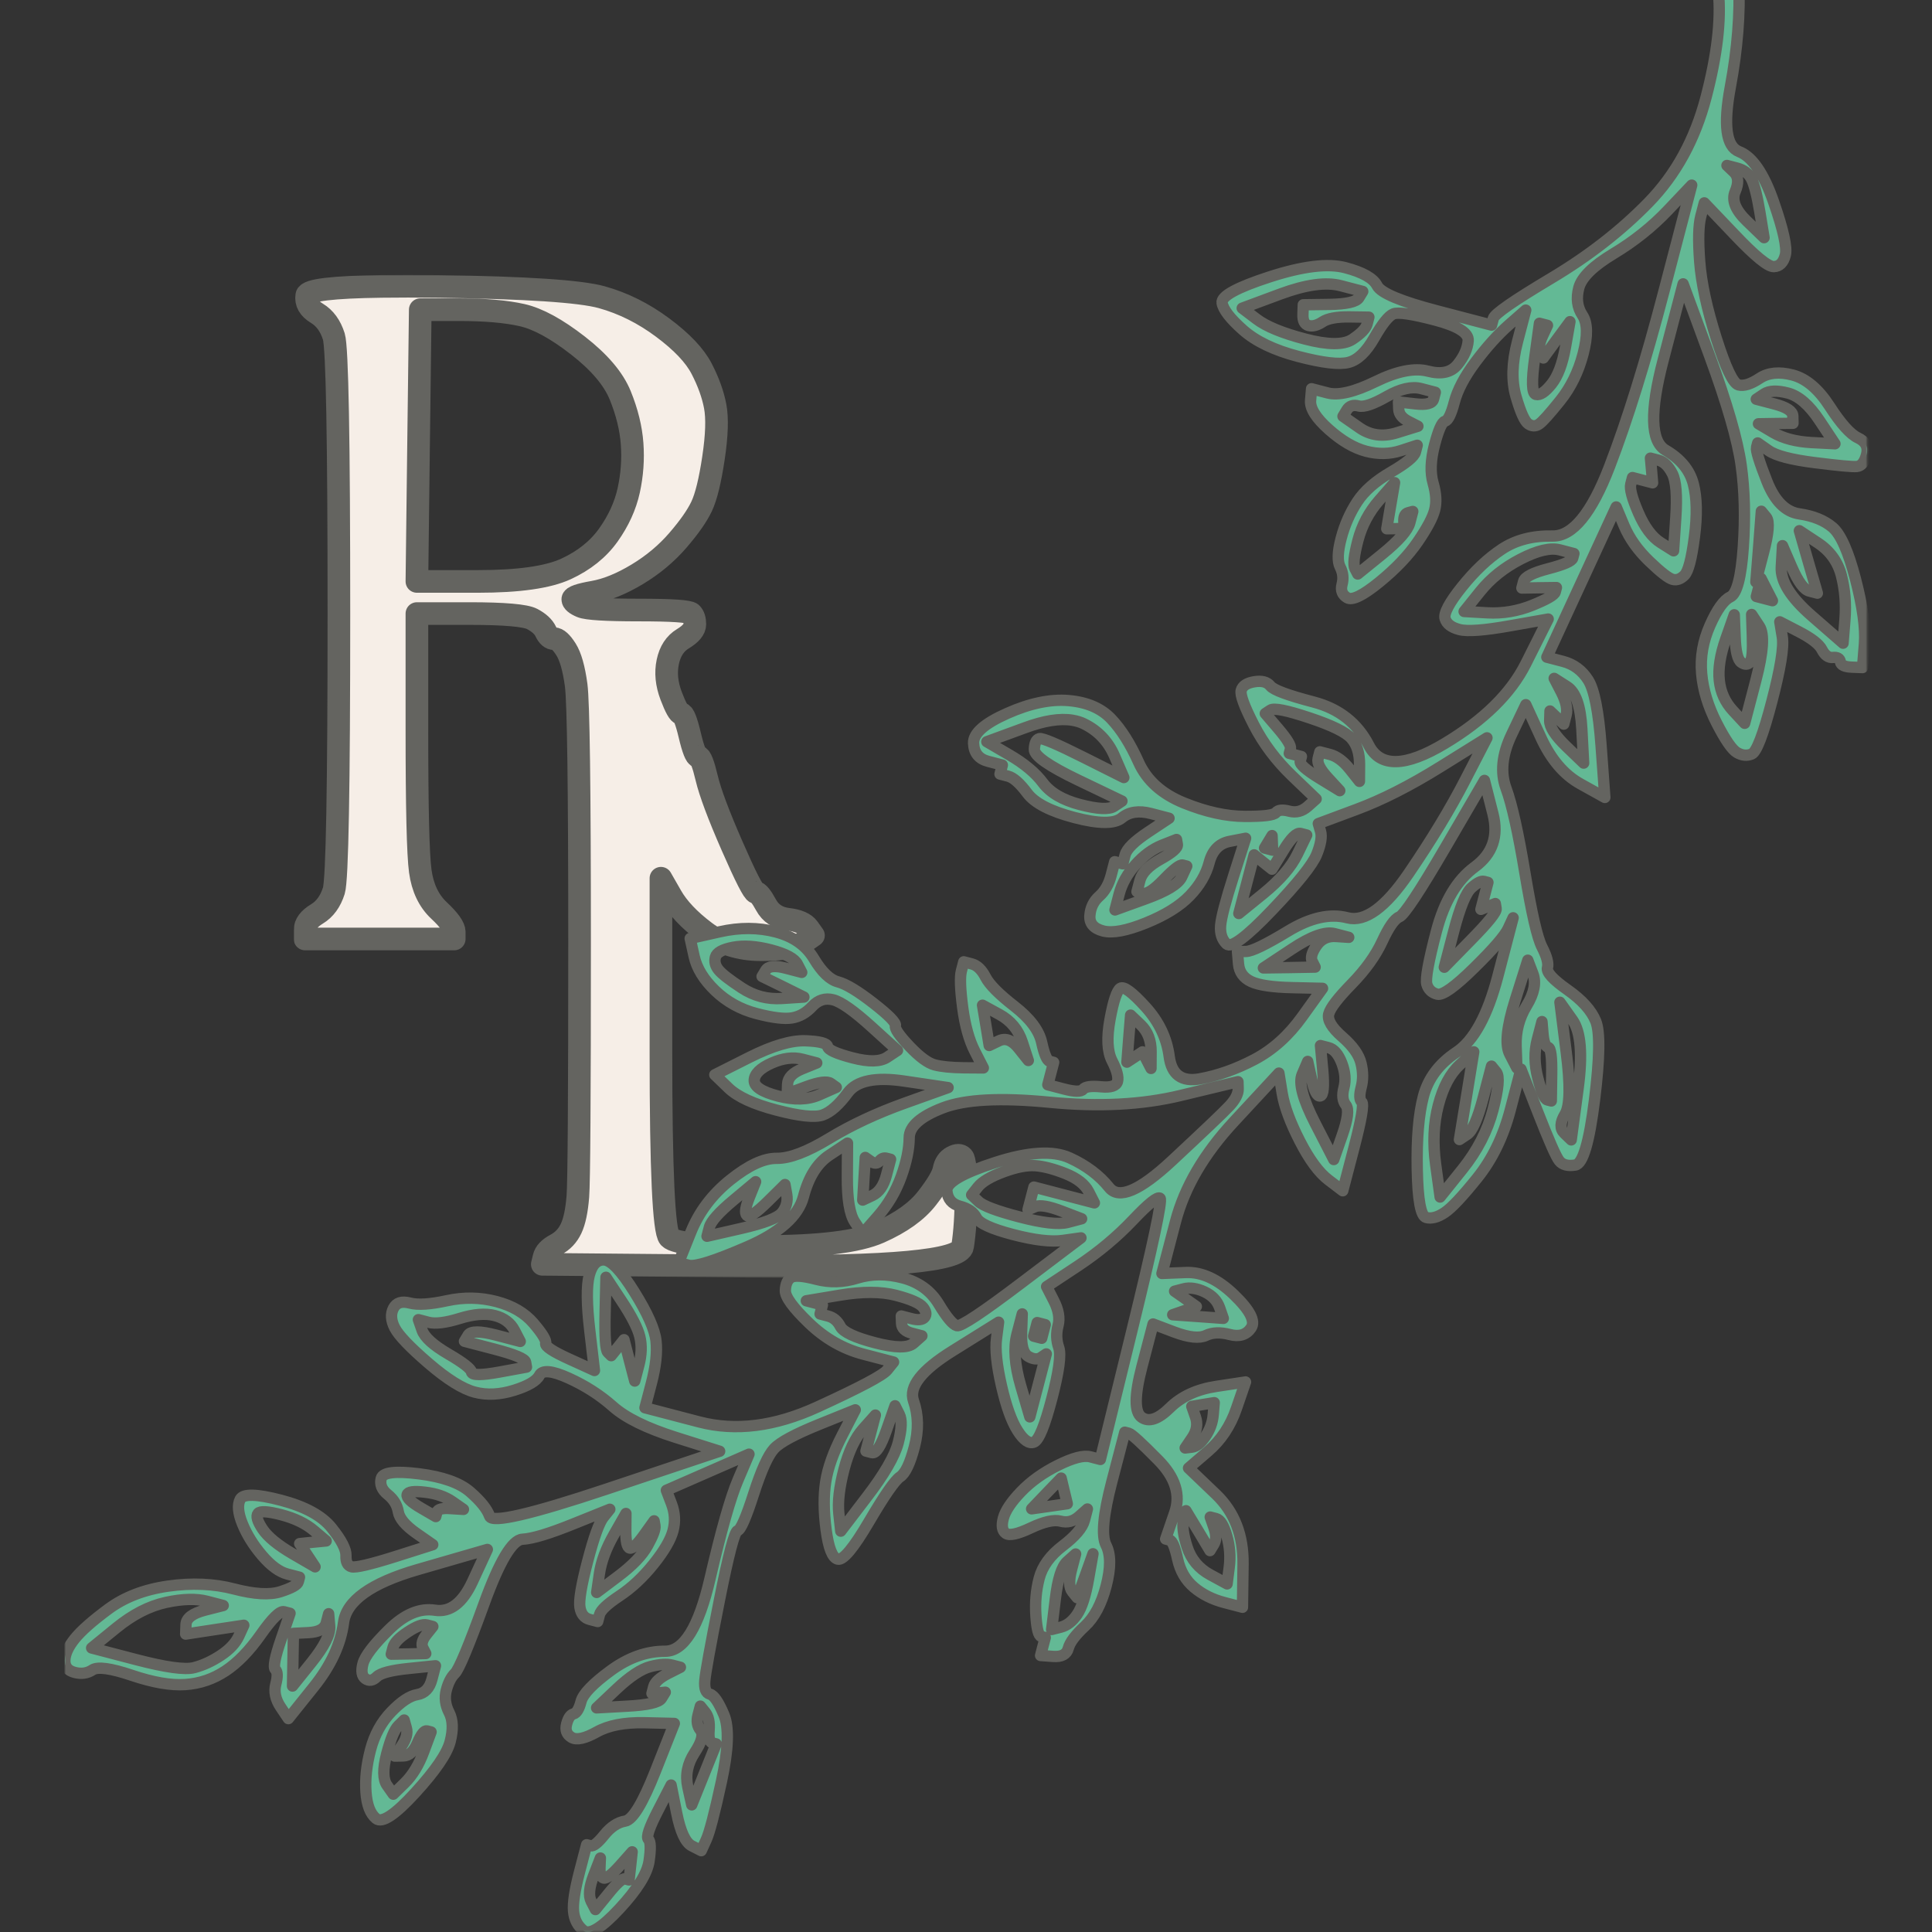 <?xml version="1.0" encoding="UTF-8" standalone="no"?>
<!DOCTYPE svg PUBLIC "-//W3C//DTD SVG 1.1//EN" "http://www.w3.org/Graphics/SVG/1.1/DTD/svg11.dtd">
<!-- Created with Vectornator (http://vectornator.io/) -->
<svg height="100%" stroke-miterlimit="10" style="fill-rule:nonzero;clip-rule:evenodd;stroke-linecap:round;stroke-linejoin:round;" version="1.1" viewBox="0 0 1024 1024" width="100%" xml:space="preserve" xmlns="http://www.w3.org/2000/svg" xmlns:vectornator="http://vectornator.io" xmlns:xlink="http://www.w3.org/1999/xlink">
<rect x="0" y="0" width="1024" height="1024" fill="#333333" stroke="none"/>
<defs>
<path d="M202.312 151.795C176.263 152.15 163.043 153.733 162.594 156.576C161.995 160.366 163.777 163.518 167.969 166.045C172.161 168.571 175.141 172.672 176.937 178.357C178.734 184.042 179.625 232.975 179.625 325.201C179.625 417.427 178.734 466.422 176.937 472.107C175.141 477.792 172.161 481.893 167.969 484.42C163.777 486.946 161.688 489.761 161.687 492.92C161.687 494.499 161.687 496.091 161.687 497.67C174.862 497.67 188.044 497.67 201.219 497.67C214.393 497.67 227.576 497.67 240.75 497.67C240.75 496.406 240.75 495.183 240.75 493.92C240.75 491.393 238.046 487.598 232.656 482.545C227.267 477.491 223.948 470.513 222.75 461.67C221.552 452.826 220.969 427.854 220.969 386.795C220.969 366.265 220.969 345.731 220.969 325.201C230.251 325.201 239.531 325.201 248.812 325.201C267.376 325.201 278.47 326.181 282.062 328.076C285.656 329.971 288.052 332.174 289.25 334.701C290.448 337.228 291.922 338.513 293.719 338.513C295.515 338.513 297.605 340.411 300 344.201C302.395 347.991 304.177 354.295 305.375 363.138C306.573 371.982 307.187 417.456 307.187 499.576C307.187 581.695 306.88 626.558 306.281 634.138C305.682 641.719 304.484 647.38 302.687 651.17C300.891 654.96 298.218 657.806 294.625 659.701C291.032 661.596 288.943 663.831 288.344 666.357C288.044 667.621 287.737 668.844 287.437 670.107C324.266 670.423 361.109 670.791 397.937 671.107C471.594 671.739 508.99 668.25 510.187 660.67C511.385 653.089 512 643.634 512 632.263C512 620.893 511.385 614.527 510.187 613.263C508.99 612 507.208 612 504.812 613.263C502.417 614.527 500.911 616.73 500.312 619.888C499.714 623.047 496.733 628.127 491.344 635.076C485.954 642.025 477.565 648.023 466.187 653.076C454.81 658.129 434.161 660.67 404.219 660.67C374.277 660.67 357.807 659.078 354.812 655.92C351.818 652.761 350.312 620.231 350.312 558.326C350.312 527.373 350.312 496.435 350.312 465.482C352.109 468.641 353.922 471.761 355.719 474.92C359.312 481.237 365.304 487.603 373.687 493.92C382.071 500.237 391.935 503.357 403.312 503.357C414.69 503.357 422.157 502.103 425.75 499.576C427.547 498.313 429.36 497.058 431.156 495.795C430.258 494.531 429.336 493.246 428.437 491.982C426.641 489.455 423.077 487.864 417.687 487.232C412.298 486.601 408.427 484.092 406.031 479.67C403.636 475.248 401.823 473.045 400.625 473.045C399.427 473.045 395.217 464.812 388.031 448.388C380.845 431.965 376.359 419.969 374.562 412.388C372.766 404.808 371.291 401.045 370.094 401.045C368.896 401.045 367.39 397.25 365.594 389.67C363.797 382.089 362.291 378.295 361.094 378.295C359.896 378.295 358.114 375.112 355.719 368.795C353.323 362.478 352.74 356.511 353.937 350.826C355.135 345.141 357.808 341.04 362 338.513C366.192 335.987 368.281 333.415 368.281 330.888C368.281 328.362 367.698 326.464 366.5 325.201C365.302 323.938 355.991 323.326 338.625 323.326C321.259 323.326 311.088 322.714 308.094 321.451C305.1 320.188 303.594 318.902 303.594 317.638C303.594 316.375 307.22 315.12 314.406 313.857C321.592 312.594 329.366 309.442 337.75 304.388C346.134 299.335 353.324 293.306 359.312 286.357C365.301 279.409 369.48 273.442 371.875 268.388C374.27 263.335 376.36 254.765 378.156 242.763C379.953 230.761 380.26 221.643 379.062 215.326C377.865 209.009 375.468 202.368 371.875 195.42C368.282 188.471 361.43 181.219 351.25 173.638C341.07 166.058 330.284 160.672 318.906 157.513C307.528 154.355 278.767 152.458 232.656 151.826C221.129 151.668 210.996 151.676 202.312 151.795ZM222.75 164.138C229.637 164.138 236.551 164.138 243.437 164.138C257.211 164.138 268.304 165.118 276.687 167.013C285.071 168.909 294.903 174.264 306.281 183.107C317.659 191.951 325.157 200.764 328.75 209.607C332.343 218.451 334.432 226.989 335.031 235.201C335.63 243.413 335.046 251.645 333.25 259.857C331.453 268.069 327.858 275.965 322.469 283.545C317.079 291.125 309.581 297.123 300 301.545C290.419 305.967 274.871 308.17 253.312 308.17C242.533 308.17 231.748 308.17 220.969 308.17C221.268 284.166 221.544 260.143 221.844 236.138C222.143 212.134 222.451 188.143 222.75 164.138Z" id="Fill"/>
<path d="M912.395-40.573C911.771-38.186 911.147-35.796 910.523-33.409C909.275-28.635 909.369-18.851 910.814-4.023C912.259 10.806 910.066 29.34 904.242 51.618C898.418 73.897 888.253 92.489 873.715 107.389C859.177 122.289 841.987 135.668 822.173 147.489C802.359 159.31 792.121 166.393 791.497 168.78C791.185 169.973 790.882 171.129 790.57 172.322C780.965 169.811 771.399 167.31 761.793 164.799C742.581 159.777 731.92 155.343 729.906 151.417C727.892 147.49 722.291 144.296 713.041 141.878C703.791 139.459 690.456 141.08 673.017 146.721C655.579 152.363 647.151 156.997 647.742 160.551C648.333 164.106 652.006 168.854 658.794 174.878C665.581 180.903 675.353 185.599 688.16 188.948C700.968 192.296 709.862 193.344 714.755 192.073C719.648 190.802 724.186 186.428 728.4 179.03C732.615 171.631 735.981 167.405 738.532 166.372C741.083 165.338 748.442 166.439 760.538 169.601C772.634 172.764 778.499 176.438 778.171 180.603C777.842 184.767 775.963 188.971 772.58 193.187C769.198 197.403 763.972 198.59 756.857 196.73C749.742 194.87 740.488 196.692 729.158 202.23C717.828 207.769 709.352 209.752 703.66 208.264C700.813 207.52 698.003 206.785 695.156 206.041C694.992 208.123 694.796 210.214 694.632 212.296C694.303 216.46 697.527 221.587 704.314 227.611C711.101 233.636 717.661 237.492 724.064 239.166C730.468 240.84 736.624 240.72 742.437 238.839C745.344 237.899 748.25 236.928 751.156 235.988C750.844 237.181 750.522 238.416 750.21 239.609C749.586 241.996 745.26 245.561 737.193 250.252C729.125 254.943 723.163 260.137 719.364 265.944C715.566 271.752 712.706 278.21 710.834 285.371C708.962 292.532 708.809 297.598 710.319 300.543C711.83 303.488 712.153 306.58 711.321 309.762C710.489 312.945 711.436 315.292 714.074 316.832C716.713 318.372 722.34 315.644 731.032 308.566C739.724 301.487 746.558 294.296 751.485 287.083C756.411 279.871 759.35 274.297 760.39 270.319C761.43 266.341 761.181 261.623 759.583 256.105C757.985 250.587 758.234 243.816 760.314 235.859C762.394 227.902 764.236 223.689 765.867 223.265C767.499 222.842 769.156 219.487 770.82 213.122C772.484 206.757 776.222 199.621 782.067 191.798C787.913 183.976 793.795 177.442 799.728 172.193C802.695 169.568 805.713 166.981 808.679 164.357C807.223 169.926 805.772 175.476 804.316 181.046C801.404 192.185 801.123 201.913 803.521 210.19C805.918 218.467 808.056 223.268 809.983 224.621C811.909 225.975 813.799 226.058 815.638 224.838C817.478 223.619 821.22 219.449 826.858 212.422C832.496 205.396 836.562 197.153 839.058 187.605C841.554 178.057 841.438 171.19 838.712 167.077C835.986 162.965 835.336 158.142 836.792 152.572C838.248 147.002 844.394 140.95 855.221 134.429C866.047 127.909 875.703 120.221 884.1 111.365C888.298 106.937 892.449 102.547 896.647 98.119C891.759 116.817 886.872 135.512 881.984 154.21C872.208 191.606 862.582 222.609 853.079 247.326C843.577 272.043 833.502 284.317 822.917 284.1C812.331 283.883 803.379 286.196 796.022 291.073C788.666 295.95 781.625 302.592 774.859 311.024C768.094 319.456 765.135 325.107 765.934 327.866C766.733 330.625 769.232 332.555 773.501 333.671C777.77 334.787 786.685 334.111 800.237 331.704C807.013 330.5 813.8 329.31 820.576 328.106C816.613 335.995 812.674 343.902 808.711 351.791C800.786 367.57 786.407 381.684 765.673 394.114C744.94 406.545 731.562 406.836 725.52 395.055C719.477 383.275 709.737 375.622 696.218 372.088C682.698 368.554 675.049 365.731 673.33 363.582C671.612 361.432 668.763 360.688 664.79 361.349C660.816 362.01 658.503 363.547 657.879 365.934C657.255 368.321 659.493 374.382 664.529 384.199C669.564 394.016 676.297 403.024 684.803 411.198C689.056 415.285 693.333 419.368 697.586 423.455C696.103 424.767 694.621 426.11 693.137 427.422C690.17 430.047 686.909 430.882 683.352 429.952C679.794 429.022 677.427 429.269 676.3 430.674C675.173 432.08 669.693 432.747 659.819 432.716C649.945 432.684 639.136 430.312 627.455 425.558C615.775 420.805 607.787 413.61 603.463 403.979C599.139 394.349 594.322 386.664 588.958 381.012C583.594 375.359 576.046 372.151 566.38 371.325C556.714 370.498 545.861 372.767 533.82 378.119C521.778 383.472 515.843 388.715 516.018 393.861C516.193 399.007 518.745 402.227 523.726 403.529C526.216 404.18 528.773 404.849 531.263 405.5C531.055 406.296 530.854 407.066 530.646 407.862C530.438 408.657 530.226 409.467 530.018 410.263C531.441 410.635 532.865 411.007 534.288 411.379C537.135 412.123 540.528 415.11 544.468 420.39C548.409 425.671 556.72 429.985 569.528 433.333C582.336 436.682 590.711 436.729 594.597 433.495C598.483 430.261 603.634 429.508 610.038 431.182C613.24 432.019 616.416 432.849 619.618 433.686C615.94 436.125 612.255 438.58 608.577 441.019C601.221 445.896 597.16 449.941 596.328 453.123C595.912 454.715 595.509 456.255 595.093 457.847C594.382 457.661 593.651 457.47 592.94 457.284C592.228 457.098 591.535 456.917 590.823 456.73C590.199 459.117 589.574 461.507 588.95 463.894C587.702 468.668 585.595 472.401 582.629 475.026C579.662 477.65 577.994 481.044 577.666 485.208C577.337 489.373 579.662 492.122 584.642 493.424C589.623 494.726 597.214 493.292 607.417 489.159C617.619 485.026 625.353 480.211 630.575 474.776C635.797 469.341 639.239 463.488 640.903 457.123C642.567 450.757 646.199 447.012 651.803 445.927C654.606 445.385 657.401 444.839 660.203 444.296C658.08 450.966 655.951 457.616 653.827 464.286C649.579 477.626 647.282 486.416 646.953 490.58C646.625 494.744 647.689 497.987 650.119 500.323C652.549 502.658 660.585 496.687 674.203 482.397C687.822 468.106 695.71 458.225 697.877 452.841C700.045 447.458 700.717 443.392 699.918 440.633C699.519 439.254 699.128 437.917 698.728 436.537C705.46 434.047 712.167 431.517 718.9 429.027C732.365 424.047 747.288 416.5 763.632 406.322C771.804 401.233 779.957 396.159 788.129 391.07C784.27 398.561 780.415 405.994 776.556 413.486C768.839 428.469 758.859 445.009 746.544 463.041C734.228 481.072 723.412 488.869 714.162 486.451C704.912 484.033 694.425 486.398 682.679 493.528C670.933 500.657 663.521 504.238 660.467 504.289C658.94 504.315 657.415 504.328 655.888 504.354C656.08 506.529 656.249 508.715 656.44 510.89C656.824 515.241 659.094 518.346 663.155 520.257C667.217 522.169 674.538 523.26 685.124 523.477C690.417 523.586 695.685 523.728 700.977 523.837C697.386 528.848 693.78 533.835 690.19 538.847C683.009 548.87 674.596 556.43 664.897 561.545C655.198 566.66 645.532 570.062 635.953 571.808C626.374 573.555 620.965 569.629 619.695 559.947C618.425 550.264 614.275 541.52 607.193 533.718C600.11 525.916 595.632 522.604 593.793 523.823C591.954 525.042 590.127 530.537 588.343 540.27C586.558 550.004 586.902 557.342 589.42 562.251C591.937 567.159 592.938 570.797 592.314 573.184C591.69 575.571 588.746 576.532 583.558 576.025C578.369 575.519 575.219 575.93 574.091 577.335C572.964 578.74 569.586 578.681 563.894 577.192C561.047 576.448 558.199 575.704 555.353 574.96C555.873 572.971 556.377 571.045 556.897 569.055C557.417 567.066 557.941 565.062 558.461 563.072C557.749 562.886 557.056 562.705 556.344 562.519C554.921 562.147 553.492 558.808 552.102 552.495C550.712 546.181 545.91 539.778 537.7 533.381C529.49 526.985 524.393 521.864 522.379 517.937C520.365 514.011 517.94 511.647 515.094 510.903C513.671 510.531 512.247 510.158 510.824 509.786C510.408 511.378 509.984 512.997 509.568 514.589C508.736 517.771 508.963 524.214 510.233 533.896C511.503 543.578 513.657 551.306 516.678 557.196C518.188 560.141 519.681 563.084 521.192 566.029C517.782 565.988 514.346 565.997 510.937 565.955C504.117 565.873 498.95 565.345 495.392 564.415C491.834 563.485 487.356 560.172 481.992 554.52C476.628 548.867 474.177 545.262 474.593 543.671C475.009 542.079 471.097 538.092 462.887 531.695C454.677 525.299 448.409 521.519 444.14 520.402C439.871 519.286 435.631 515.213 431.395 508.155C427.158 501.098 420.436 496.376 411.186 493.957C401.935 491.539 392.036 491.504 381.538 493.86C376.289 495.038 371.064 496.225 365.815 497.403C366.51 500.56 367.209 503.707 367.904 506.864C369.294 513.178 373.009 519.256 379.085 525.094C385.161 530.933 392.487 534.99 401.026 537.222C409.564 539.454 415.81 540.18 419.784 539.519C423.758 538.858 427.331 536.827 430.506 533.407C433.681 529.986 437.381 528.812 441.65 529.928C445.919 531.044 452.696 535.865 461.913 544.224C466.522 548.404 471.089 552.564 475.698 556.743C473.859 557.963 472.07 559.141 470.23 560.36C466.552 562.799 460.433 562.929 451.894 560.697C443.356 558.465 438.957 556.492 438.661 554.714C438.366 552.937 434.422 551.906 426.89 551.637C419.359 551.368 409.475 554.261 397.225 560.409C391.1 563.483 384.986 566.579 378.861 569.653C381.291 571.989 383.716 574.353 386.146 576.688C391.007 581.359 399.476 585.219 411.572 588.381C423.669 591.543 431.821 592.44 436.003 590.983C440.185 589.526 444.647 585.587 449.366 579.17C454.084 572.753 464.058 570.707 479.416 573.022C487.095 574.18 494.84 575.297 502.519 576.455C494.971 579.157 487.395 581.871 479.848 584.573C464.752 589.977 451.337 596.23 439.591 603.359C427.845 610.489 418.533 614.026 411.713 613.944C404.893 613.861 396.724 617.655 387.113 625.343C377.501 633.03 370.529 642.244 366.194 653.011C364.026 658.395 361.861 663.843 359.693 669.226C361.472 669.691 363.225 670.149 365.003 670.614C368.561 671.544 378.905 668.234 396.048 660.815C413.191 653.397 423.149 644.553 425.853 634.209C428.557 623.865 433.126 616.534 439.563 612.267C442.781 610.133 445.99 608.007 449.208 605.874C449.175 611.815 449.138 617.777 449.105 623.719C449.039 635.602 450.341 643.602 453.066 647.715C454.429 649.771 455.806 651.819 457.168 653.875C459.883 650.76 462.647 647.653 465.362 644.537C470.792 638.306 474.874 631.344 477.665 623.574C480.457 615.803 481.865 608.923 481.898 602.981C481.931 597.04 487.876 591.757 499.71 587.2C511.544 582.644 530.4 581.686 556.345 584.218C582.289 586.75 605.385 585.541 625.67 580.642C635.812 578.194 646.008 575.753 656.151 573.304C656.194 574.59 656.221 575.832 656.264 577.118C656.352 579.691 654.812 582.749 651.637 586.169C648.462 589.59 638.292 599.243 621.204 615.177C604.115 631.111 593.041 635.875 587.885 629.427C582.729 622.979 575.725 617.688 566.891 613.678C558.057 609.669 544.923 610.519 527.485 616.16C510.046 621.802 501.48 626.811 501.864 631.161C502.247 635.512 504.581 638.221 508.85 639.338C513.12 640.454 516.021 642.489 517.531 645.434C519.042 648.379 525.484 651.339 536.869 654.316C548.254 657.292 557.11 658.331 563.426 657.432C566.585 656.982 569.782 656.542 572.94 656.092C562.513 663.992 552.063 671.884 541.636 679.784C520.782 695.583 509.309 703.208 507.175 702.651C505.04 702.093 501.822 698.287 497.586 691.229C493.349 684.171 486.955 679.534 478.416 677.302C469.878 675.07 461.868 675.118 454.424 677.422C446.98 679.726 439.712 679.926 432.596 678.066C425.481 676.206 421.034 675.908 419.195 677.127C417.356 678.347 416.366 680.641 416.246 684.01C416.125 687.379 420.317 693.127 428.823 701.301C437.329 709.475 446.936 714.951 457.61 717.742C462.946 719.137 468.277 720.53 473.614 721.926C472.486 723.331 471.332 724.76 470.204 726.165C467.949 728.975 455.593 735.504 433.141 745.786C410.688 756.067 389.836 758.687 370.624 753.664C361.019 751.153 351.453 748.653 341.847 746.141C342.991 741.765 344.13 737.41 345.274 733.034C347.562 724.282 348.377 716.835 347.699 710.707C347.02 704.58 343.161 695.911 336.199 684.741C329.237 673.57 323.886 667.93 320.12 667.795C316.354 667.661 313.776 670.363 312.32 675.933C310.864 681.503 310.958 691.287 312.611 705.319C313.438 712.336 314.248 719.384 315.074 726.4C310.657 724.396 306.268 722.383 301.851 720.379C293.017 716.369 288.793 713.577 289.209 711.985C289.625 710.394 287.465 706.864 282.813 701.398C278.16 695.932 271.602 692.076 263.063 689.843C254.525 687.611 245.785 687.467 236.918 689.4C228.05 691.332 221.502 691.762 217.233 690.646C212.964 689.53 210.078 690.421 208.535 693.418C206.991 696.415 207.213 699.891 209.227 703.818C211.242 707.745 217.176 713.991 227.104 722.537C237.033 731.083 245.254 736.196 251.658 737.871C258.062 739.545 264.938 739.201 272.382 736.897C279.826 734.592 284.379 731.953 285.923 728.956C287.466 725.96 292.643 726.448 301.477 730.457C310.312 734.467 318.093 739.466 324.88 745.49C331.667 751.515 342.799 756.978 358.245 761.866C365.968 764.31 373.719 766.748 381.441 769.192C361.452 775.867 341.442 782.579 321.452 789.254C281.474 802.604 260.801 807.37 259.499 803.629C258.196 799.889 254.787 795.622 249.216 790.765C243.644 785.908 234.608 782.722 222.095 781.152C209.583 779.581 202.897 780.386 202.065 783.569C201.233 786.751 202.36 789.599 205.502 792.121C208.644 794.642 210.501 797.681 211.093 801.236C211.684 804.79 214.902 808.596 220.682 812.658C223.572 814.688 226.483 816.684 229.373 818.714C222.745 820.807 216.101 822.942 209.473 825.034C196.216 829.219 188.497 830.989 186.363 830.431C184.228 829.873 183.254 827.93 183.375 824.561C183.495 821.193 180.954 816.287 175.799 809.839C170.643 803.391 161.665 798.491 148.857 795.142C136.049 791.794 128.871 791.648 127.327 794.644C125.784 797.641 126.18 801.944 128.49 807.648C130.8 813.352 134.251 818.949 138.903 824.416C143.556 829.882 148.082 833.165 152.351 834.281C154.486 834.839 156.603 835.393 158.738 835.951C158.53 836.746 158.308 837.596 158.1 838.391C157.684 839.983 154.576 841.724 148.763 843.604C142.95 845.485 134.697 844.973 124.024 842.183C113.351 839.393 101.662 838.89 89.029 840.688C76.396 842.486 65.888 846.575 57.404 852.858C48.92 859.14 42.986 864.383 39.603 868.599C36.221 872.815 34.5 876.565 34.379 879.933C34.259 883.302 35.953 885.475 39.51 886.405C43.068 887.335 46.218 886.924 48.977 885.095C51.736 883.266 58.675 884.173 69.852 887.945C81.029 891.717 90.504 893.371 98.244 892.844C105.984 892.318 113.056 889.883 119.493 885.615C125.93 881.348 132.166 874.949 138.22 866.331C144.274 857.713 148.408 853.688 150.543 854.246C151.611 854.525 152.669 854.802 153.737 855.081C152.133 859.762 150.518 864.446 148.914 869.127C145.707 878.489 144.732 883.71 145.947 884.878C147.162 886.045 147.231 888.617 146.191 892.595C145.151 896.573 145.992 900.665 148.718 904.778C150.081 906.834 151.467 908.843 152.83 910.899C157.341 905.278 161.804 899.692 166.314 894.071C175.335 882.828 180.603 871.481 182.092 859.97C183.581 848.459 196.683 839.076 221.357 831.926C233.695 828.351 245.971 824.808 258.308 821.232C255.681 826.921 253.071 832.579 250.443 838.268C245.189 849.645 238.561 854.707 230.526 853.456C222.491 852.206 214.423 855.614 206.234 863.674C198.046 871.734 193.424 877.774 192.384 881.753C191.344 885.731 191.778 888.398 193.705 889.751C195.631 891.105 197.632 890.763 199.679 888.748C201.727 886.733 207.417 885.256 216.788 884.306C221.473 883.83 226.121 883.358 230.807 882.882C230.183 885.269 229.558 887.659 228.934 890.046C227.686 894.82 225.107 897.522 221.134 898.183C217.16 898.845 212.581 901.889 207.359 907.324C202.137 912.759 198.473 919.461 196.393 927.418C194.313 935.375 193.498 942.821 193.968 949.744C194.439 956.668 196.249 961.382 199.391 963.904C202.533 966.425 209.425 961.844 220.077 950.178C230.728 938.512 236.907 929.502 238.571 923.137C240.235 916.772 240.061 911.62 238.046 907.693C236.032 903.766 235.508 899.8 236.548 895.821C237.588 891.843 239.108 888.864 241.155 886.849C243.202 884.834 248.354 872.591 256.52 850.075C264.687 827.559 271.501 816.121 276.897 815.831C282.294 815.542 291.32 812.795 304.073 807.629C310.45 805.046 316.845 802.518 323.222 799.935C322.095 801.34 320.988 802.74 319.86 804.145C317.605 806.955 314.789 814.743 311.461 827.474C308.133 840.205 306.787 848.336 307.379 851.891C307.97 855.445 309.674 857.579 312.52 858.323C313.943 858.695 315.367 859.067 316.79 859.439C317.102 858.246 317.415 857.051 317.727 855.857C318.351 853.47 321.871 850.149 328.308 845.882C334.745 841.614 340.78 835.986 346.418 828.959C352.056 821.933 355.481 815.992 356.729 811.218C357.977 806.444 357.692 801.716 355.886 796.994C354.982 794.633 354.082 792.256 353.179 789.894C360.476 786.702 367.786 783.506 375.083 780.314C382.379 777.121 389.69 773.925 396.986 770.733C395.026 775.321 393.083 779.919 391.124 784.507C387.205 793.683 382.254 811.127 376.31 836.774C370.365 862.421 362.455 875.219 352.581 875.188C342.707 875.157 333.077 878.569 323.674 885.461C314.27 892.353 309.019 897.817 307.979 901.795C306.939 905.773 305.621 907.982 303.989 908.406C302.358 908.829 301.151 910.613 300.319 913.796C299.487 916.979 300.35 919.346 302.988 920.886C305.626 922.425 310.057 921.442 316.286 917.97C322.515 914.498 330.9 912.861 341.486 913.078C346.779 913.186 352.121 913.348 357.413 913.457C354.058 921.93 350.722 930.364 347.367 938.837C340.656 955.784 335.319 964.56 331.345 965.221C327.371 965.882 323.639 968.367 320.257 972.583C316.874 976.799 314.47 978.682 313.047 978.309C312.336 978.123 311.642 977.942 310.931 977.756C309.683 982.53 308.433 987.31 307.185 992.084C304.689 1001.63 303.609 1008.6 303.992 1012.95C304.375 1017.3 306.133 1020.72 309.274 1023.24C312.416 1025.77 318.806 1021.92 328.33 1011.66C337.854 1001.4 343.063 992.957 344.016 986.405C344.968 979.854 344.846 975.992 343.631 974.825C342.416 973.657 344.132 968.587 348.763 959.597C351.078 955.102 353.386 950.599 355.702 946.104C356.692 951.039 357.661 955.987 358.651 960.921C360.633 970.789 363.29 976.59 366.639 978.316C368.314 979.179 370.003 980.032 371.678 980.895C372.554 978.999 373.406 977.08 374.282 975.184C376.033 971.391 378.734 961.061 382.39 944.166C386.047 927.272 386.476 915.483 383.663 908.797C380.85 902.111 378.399 898.506 376.264 897.948C374.13 897.39 373.23 895.013 373.558 890.848C373.887 886.684 376.466 872.493 381.283 848.251C386.1 824.009 389.325 811.673 390.956 811.25C392.587 810.827 395.409 804.359 399.448 791.814C403.488 779.269 407.109 771.237 410.284 767.817C413.458 764.397 421.4 760.132 434.153 754.965C440.529 752.382 446.935 749.815 453.312 747.232C450.996 751.727 448.688 756.23 446.373 760.725C441.742 769.715 438.825 777.889 437.664 785.236C436.504 792.583 436.583 801.086 437.852 810.768C439.122 820.451 441.16 825.636 444.006 826.38C446.852 827.124 452.358 820.535 460.579 806.533C468.801 792.532 474.312 784.582 477.07 782.754C479.829 780.925 482.339 775.651 484.627 766.899C486.915 758.147 486.783 749.999 484.178 742.517C481.572 735.036 488.434 726.247 504.778 716.069C512.95 710.98 521.112 705.867 529.285 700.777C528.913 703.655 528.553 706.525 528.18 709.403C527.436 715.159 528.298 723.498 530.783 734.348C533.268 745.198 536.094 753.185 539.324 758.28C542.553 763.374 545.501 765.38 548.052 764.346C550.603 763.313 553.737 755.649 557.481 741.327C561.225 727.005 562.454 717.979 561.151 714.238C559.849 710.497 559.737 706.596 560.777 702.618C561.817 698.64 561.019 694.232 558.501 689.323C557.242 686.869 555.977 684.397 554.718 681.942C560.235 678.285 565.794 674.631 571.311 670.973C582.346 663.658 592.039 655.525 600.435 646.67C608.832 637.814 613.66 633.97 614.875 635.137C616.09 636.305 611.113 659.671 599.968 705.21C594.396 727.979 588.788 750.769 583.216 773.539C581.437 773.074 579.685 772.616 577.906 772.151C574.348 771.22 568.657 772.697 560.797 776.593C552.937 780.489 546.41 785.165 541.188 790.6C535.967 796.036 532.827 800.733 531.787 804.711C530.747 808.69 531.181 811.356 533.108 812.71C535.034 814.064 539.465 813.08 546.405 809.794C553.346 806.509 558.608 805.331 562.166 806.261C565.723 807.191 568.948 806.346 571.914 803.721C573.397 802.409 574.869 801.105 576.352 799.793C575.832 801.782 575.308 803.787 574.788 805.776C573.748 809.754 569.915 814.27 563.27 819.334C556.626 824.397 552.469 830.147 550.806 836.512C549.142 842.878 548.586 849.485 549.056 856.408C549.527 863.332 550.442 866.989 551.865 867.361C552.577 867.547 553.308 867.738 554.019 867.924C553.603 869.516 553.2 871.056 552.784 872.648C552.368 874.239 551.945 875.859 551.529 877.45C553.767 877.61 555.985 877.779 558.224 877.939C562.701 878.259 565.38 876.818 566.212 873.635C567.044 870.452 569.972 866.565 574.986 861.925C580 857.286 583.764 850.198 586.26 840.651C588.756 831.103 588.74 823.85 586.223 818.942C583.705 814.034 584.727 802.811 589.303 785.307C591.591 776.554 593.868 767.844 596.156 759.092C596.868 759.278 597.599 759.469 598.31 759.655C599.733 760.027 604.931 764.761 613.94 773.917C622.95 783.073 625.839 792.311 622.632 801.673C621.028 806.354 619.413 811.038 617.809 815.719C618.521 815.905 619.251 816.096 619.963 816.282C621.386 816.654 622.768 820.022 624.158 826.336C625.548 832.65 628.464 837.612 632.821 841.301C637.178 844.99 642.552 847.713 648.955 849.387C652.157 850.224 655.333 851.055 658.535 851.892C658.628 844.266 658.75 836.638 658.844 829.012C659.03 813.76 654.293 801.444 644.572 792.102C639.712 787.431 634.805 782.772 629.944 778.101C633.371 775.172 636.801 772.197 640.227 769.267C647.08 763.408 652.132 755.877 655.339 746.515C656.943 741.834 658.558 737.149 660.162 732.468C655.016 733.248 649.818 734.031 644.673 734.811C634.383 736.371 626.177 740.156 620.036 746.2C613.894 752.245 608.934 753.914 605.081 751.206C601.228 748.499 601.25 739.61 605.202 724.492C607.178 716.934 609.173 709.3 611.149 701.741C614.959 703.162 618.744 704.648 622.554 706.068C630.173 708.91 635.725 709.454 639.196 707.812C642.666 706.169 646.875 706.035 651.855 707.336C656.836 708.639 660.611 707.483 663.074 703.877C665.537 700.271 662.477 694.365 653.972 686.191C645.466 678.017 637.007 674.118 628.556 674.458C624.331 674.629 620.074 674.792 615.849 674.963C618.241 665.813 620.629 656.678 623.021 647.528C627.805 629.227 638.161 611.551 654.034 594.45C661.971 585.899 669.912 577.308 677.848 568.758C678.44 572.312 678.99 575.875 679.581 579.429C680.763 586.539 683.929 595.025 688.964 604.843C693.999 614.659 699.038 621.495 704.107 625.37C706.641 627.307 709.15 629.198 711.684 631.135C713.66 623.576 715.635 616.021 717.611 608.463C721.563 593.345 722.946 585.223 721.73 584.056C720.515 582.888 720.409 580.308 721.45 576.329C722.49 572.351 722.469 568.104 721.374 563.568C720.28 559.031 716.971 554.379 711.4 549.522C705.828 544.665 703.424 540.576 704.256 537.394C705.088 534.211 709.16 528.935 716.429 521.484C723.697 514.034 729.098 506.509 732.601 498.925C736.104 491.34 739.105 487.019 741.656 485.985C744.207 484.952 752.381 472.635 766.153 449.033C773.038 437.233 779.905 425.439 786.791 413.638C788.285 419.554 789.82 425.473 791.314 431.389C794.303 443.221 791.073 452.59 781.669 459.482C772.266 466.374 765.473 477.734 761.313 493.647C757.153 509.56 755.448 518.916 756.247 521.675C757.046 524.434 758.925 526.202 761.771 526.946C764.618 527.69 771.145 523.013 781.38 512.939C791.616 502.864 797.599 495.945 799.35 492.153C800.226 490.257 801.115 488.347 801.991 486.451C799.287 496.795 796.586 507.125 793.882 517.468C788.474 538.156 781.137 551.599 771.941 557.695C762.746 563.792 756.927 571.576 754.431 581.125C751.935 590.673 750.854 603.61 751.172 619.844C751.489 636.077 753.055 644.558 755.902 645.302C758.748 646.046 761.982 645.161 765.66 642.723C769.338 640.284 775.12 634.136 783.012 624.299C790.905 614.461 796.788 602.41 800.532 588.088C802.404 580.927 804.268 573.797 806.14 566.636C809.101 574.21 812.049 581.733 815.01 589.308C820.932 604.457 824.716 613.105 826.435 615.255C828.153 617.404 831.002 618.149 834.975 617.488C838.949 616.826 842.338 605.358 845.107 583.131C847.877 560.904 848.09 546.959 845.78 541.254C843.471 535.55 838.484 530.005 830.778 524.591C823.071 519.176 819.562 515.294 820.186 512.907C820.81 510.52 819.809 506.882 817.292 501.974C814.774 497.065 811.773 483.926 808.227 462.598C804.68 441.27 801.362 426.359 798.253 417.896C795.144 409.433 796.108 399.926 801.155 389.345C803.679 384.054 806.188 378.781 808.712 373.49C811.377 379.287 814.034 385.088 816.7 390.885C822.031 402.479 828.986 410.639 837.612 415.444C841.925 417.846 846.287 420.263 850.6 422.666C849.938 413.568 849.277 404.458 848.615 395.36C847.29 377.163 844.988 365.525 841.759 360.431C838.53 355.336 834.089 352.033 828.396 350.545C825.55 349.801 822.702 349.057 819.856 348.313C825.986 335.039 832.107 321.774 838.237 308.501C844.368 295.228 850.487 281.962 856.618 268.689C858.025 272.032 859.417 275.36 860.824 278.703C863.637 285.389 868.12 291.667 874.196 297.506C880.271 303.344 884.395 306.522 886.53 307.08C888.664 307.638 890.718 306.94 892.766 304.926C894.813 302.911 896.576 296.165 898.065 284.654C899.554 273.143 899.369 263.705 897.475 256.409C895.582 249.114 890.659 243.174 882.744 238.555C874.83 233.936 874.407 218.094 881.479 191.042C885.015 177.515 888.552 163.986 892.088 150.459C896.752 163.154 901.436 175.826 906.099 188.521C915.425 213.91 920.983 233.235 922.843 246.472C924.704 259.71 925.084 274.221 923.978 290.083C922.872 305.944 920.575 314.734 917.104 316.377C913.634 318.02 910.056 323.056 906.344 331.436C902.633 339.816 901.15 348.323 901.916 357.023C902.683 365.724 905.382 374.501 909.914 383.336C914.446 392.171 918.008 397.344 920.646 398.884C923.284 400.423 925.868 400.687 928.418 399.654C930.969 398.621 934.516 389.377 939.093 371.872C943.669 354.368 945.533 342.912 944.646 337.58C944.203 334.914 943.769 332.247 943.325 329.581C946.675 331.307 950.005 333.043 953.355 334.768C960.054 338.22 964.177 341.397 965.688 344.342C967.199 347.288 969.132 348.7 971.474 348.462C973.817 348.225 975.14 348.982 975.436 350.759C975.731 352.537 977.748 353.475 981.514 353.61C983.396 353.677 985.286 353.76 987.169 353.827C987.498 349.663 987.853 345.472 988.181 341.308C988.838 332.979 987.256 321.571 983.469 306.981C979.681 292.39 975.616 283.172 971.259 279.483C966.902 275.794 961.042 273.439 953.719 272.374C946.395 271.31 940.641 265.564 936.525 255.138C932.409 244.711 930.584 238.716 931 237.124C931.208 236.329 931.409 235.558 931.617 234.763C933.544 236.116 935.46 237.44 937.386 238.794C941.24 241.502 949.456 243.649 961.968 245.22C974.48 246.791 981.865 247.487 984.208 247.25C986.55 247.012 988.271 244.909 989.311 240.93C990.351 236.952 988.821 233.999 984.76 232.087C980.699 230.175 975.723 224.591 969.768 215.384C963.813 206.177 957.265 200.635 950.149 198.775C943.034 196.915 937.189 197.486 932.591 200.535C927.994 203.583 924.294 204.757 921.447 204.013C918.601 203.269 914.668 195.035 909.666 179.277C904.663 163.518 901.726 149.984 900.872 138.71C900.019 127.437 900.204 119.414 901.452 114.64C902.076 112.253 902.691 109.902 903.315 107.515C908.679 113.168 914.078 118.779 919.442 124.431C930.17 135.736 937.046 141.364 940.1 141.312C943.154 141.26 945.203 139.243 946.243 135.264C947.283 131.286 945.198 121.804 939.987 106.842C934.777 91.879 928.7 83.042 921.792 80.386C914.885 77.731 913.34 66.333 917.117 46.069C920.894 25.805 922.367 7.041 921.546-10.174C920.725-27.39 918.995-36.736 916.357-38.276C915.038-39.046 913.715-39.803 912.395-40.573ZM915.32 87.693C917.099 88.159 918.889 88.626 920.667 89.091C924.225 90.021 926.808 91.931 928.319 94.876C929.829 97.821 931.327 103.731 932.805 112.618C933.543 117.061 934.247 121.528 934.986 125.972C931.949 123.052 928.931 120.122 925.893 117.203C919.818 111.364 917.717 106.12 919.676 101.532C921.636 96.944 921.403 93.507 918.973 91.171C917.758 90.004 916.535 88.861 915.32 87.693ZM832.11 170.482C831.322 174.951 830.538 179.441 829.75 183.91C828.173 192.849 825.726 199.373 822.344 203.589C818.961 207.805 816.182 209.632 814.047 209.074C811.913 208.515 811.712 202.122 813.409 189.815C814.258 183.662 815.089 177.496 815.938 171.342C816.649 171.528 817.38 171.719 818.091 171.905C818.803 172.091 819.496 172.273 820.208 172.459C819.332 174.355 818.453 176.225 817.577 178.121C815.826 181.913 815.465 184.784 816.472 186.747C816.976 187.729 817.484 188.769 817.988 189.75C820.347 186.542 822.682 183.28 825.041 180.072C827.4 176.863 829.751 173.69 832.11 170.482ZM947.649 208.34C953.341 209.828 958.941 214.668 964.393 222.894C967.119 227.007 969.834 231.093 972.56 235.205C968.438 234.978 964.309 234.806 960.188 234.578C951.945 234.123 945.153 232.348 939.877 229.268C937.238 227.729 934.649 226.145 932.011 224.605C935.065 224.554 938.078 224.518 941.132 224.466C944.186 224.415 947.273 224.399 950.327 224.347C950.283 223.06 950.278 221.74 950.234 220.454C950.146 217.881 946.832 215.78 940.429 214.106C937.227 213.269 934.05 212.438 930.849 211.601C932.228 210.687 933.61 209.729 934.989 208.815C937.747 206.986 941.956 206.852 947.649 208.34ZM710.551 151.403C714.464 152.426 718.371 153.448 722.285 154.471C721.617 155.571 720.929 156.71 720.261 157.81C718.925 160.011 713.7 161.199 704.538 161.353C699.957 161.431 695.345 161.46 690.764 161.537C690.704 163.222 690.646 164.937 690.586 166.621C690.465 169.99 691.466 171.981 693.6 172.54C695.735 173.098 698.212 172.427 700.971 170.598C703.73 168.769 708.526 167.881 715.346 167.964C718.756 168.005 722.133 168.065 725.543 168.106C725.231 169.3 724.908 170.534 724.596 171.728C723.972 174.115 721.394 176.817 716.796 179.865C712.198 182.913 703.824 182.866 691.728 179.703C679.631 176.541 671.082 172.988 666.013 169.112C663.479 167.175 660.933 165.275 658.399 163.337C665.132 160.847 671.876 158.327 678.608 155.836C692.073 150.856 702.724 149.357 710.551 151.403ZM753.29 205.974C755.781 206.625 758.263 207.274 760.754 207.925C760.442 209.119 760.129 210.313 759.817 211.507C759.193 213.894 755.969 214.739 750.069 214.047C747.119 213.701 744.16 213.381 741.21 213.034C741.253 214.321 741.317 215.572 741.36 216.859C741.448 219.432 743.142 221.605 746.492 223.33C748.166 224.193 749.855 225.046 751.53 225.909C747.808 227.061 744.07 228.226 740.349 229.378C732.905 231.682 726.277 230.773 720.497 226.711C717.607 224.681 714.695 222.685 711.806 220.655C712.473 219.554 713.162 218.415 713.829 217.315C715.165 215.114 717.256 214.426 720.102 215.17C722.949 215.914 727.919 214.207 735.068 210.125C742.216 206.044 748.309 204.672 753.29 205.974ZM874.767 242.819C876.19 243.191 877.614 243.563 879.037 243.935C881.883 244.679 884.345 247.053 886.359 250.98C888.373 254.907 888.982 262.725 888.204 274.423C887.815 280.271 887.423 286.098 887.034 291.947C884.752 290.5 882.471 289.081 880.188 287.634C875.623 284.741 871.669 279.423 868.352 271.756C865.035 264.089 863.702 259.045 864.326 256.658C864.638 255.465 864.94 254.309 865.252 253.115C867.031 253.581 868.82 254.048 870.599 254.513C872.378 254.978 874.13 255.436 875.909 255.901C875.717 253.726 875.547 251.54 875.356 249.365C875.165 247.19 874.958 244.994 874.767 242.819ZM933.538 270.967C934.397 272.042 935.329 273.108 936.188 274.183C937.906 276.332 937.413 282.544 934.709 292.888C933.357 298.06 931.997 303.264 930.645 308.436C931.138 302.19 931.641 295.938 932.133 289.692C932.626 283.445 933.045 277.213 933.538 270.967ZM953.691 281.282C956.937 283.405 960.155 285.565 963.401 287.689C969.893 291.936 974.074 297.724 975.968 305.02C977.862 312.315 978.518 320.105 977.861 328.433C977.532 332.597 977.188 336.749 976.859 340.913C971.287 336.056 965.697 331.177 960.125 326.32C948.981 316.606 943.662 308.009 944.111 300.476C944.335 296.71 944.532 292.973 944.756 289.207C946.415 293.041 948.071 296.85 949.73 300.684C953.046 308.351 956.127 312.533 958.973 313.277C960.396 313.649 961.82 314.021 963.243 314.393C961.645 308.875 960.046 303.351 958.448 297.833C956.85 292.315 955.289 286.8 953.691 281.282ZM739.151 255.81C738.467 259.881 737.757 263.937 737.073 268.008C736.389 272.08 735.706 276.185 735.021 280.256C736.549 280.23 738.073 280.217 739.6 280.192C741.127 280.166 742.662 280.113 744.19 280.088C744.146 278.801 744.093 277.511 744.049 276.224C743.962 273.651 744.74 272.166 746.371 271.743C747.187 271.531 747.991 271.288 748.807 271.076C748.287 273.065 747.763 275.07 747.243 277.059C746.202 281.037 741.353 286.606 732.661 293.684C728.315 297.224 723.974 300.699 719.628 304.238C719.124 303.257 718.632 302.305 718.129 301.323C717.122 299.36 717.641 294.389 719.721 286.433C721.801 278.476 725.565 271.389 730.995 265.158C733.71 262.043 736.436 258.925 739.151 255.81ZM933.389 306.588C934.396 308.552 935.397 310.543 936.404 312.507C937.411 314.47 938.422 316.422 939.429 318.386C938.006 318.014 936.582 317.642 935.159 317.27C933.736 316.898 932.312 316.525 930.889 316.153C931.305 314.562 931.718 312.982 932.134 311.391C932.55 309.799 932.973 308.18 933.389 306.588ZM826.747 291.451C829.237 292.102 831.72 292.752 834.21 293.403C834.002 294.198 833.791 295.008 833.583 295.804C833.167 297.395 828.89 299.284 820.734 301.402C812.578 303.52 808.174 305.745 807.55 308.132C807.238 309.325 806.936 310.481 806.624 311.674C809.678 311.623 812.69 311.587 815.744 311.535C818.798 311.484 821.885 311.468 824.939 311.416C824.731 312.212 824.53 312.982 824.322 313.778C823.906 315.369 819.866 317.689 812.214 320.789C804.562 323.889 796.596 325.267 788.353 324.812C784.231 324.585 780.123 324.334 776.001 324.106C778.82 320.593 781.658 317.051 784.477 313.538C790.114 306.511 797.31 300.775 806.089 296.27C814.868 291.764 821.766 290.149 826.747 291.451ZM928.398 325.679C929.761 327.735 931.127 329.822 932.49 331.879C935.216 335.992 934.569 345.624 930.617 360.742C928.641 368.301 926.676 375.816 924.7 383.375C922.626 381.133 920.557 378.903 918.482 376.661C914.333 372.176 911.94 366.856 911.262 360.728C910.583 354.6 911.69 347.23 914.69 338.664C916.189 334.381 917.694 330.121 919.193 325.838C919.324 329.697 919.52 333.578 919.651 337.438C919.914 345.157 920.983 349.72 922.91 351.073C924.837 352.427 926.382 352.336 927.509 350.93C928.637 349.525 929.035 345.018 928.772 337.299C928.641 333.439 928.529 329.539 928.398 325.679ZM823.742 359.547C826.024 360.994 828.295 362.453 830.578 363.899C835.143 366.793 837.762 374.23 838.408 386.3C838.731 392.334 839.049 398.431 839.371 404.466C836.333 401.546 833.279 398.606 830.241 395.687C824.166 389.848 821.244 385.212 821.364 381.844C821.424 380.16 821.462 378.524 821.522 376.839C822.737 378.007 823.96 379.149 825.175 380.317C826.39 381.485 827.613 382.628 828.828 383.795C829.244 382.204 829.647 380.663 830.063 379.072C830.895 375.889 830.053 371.797 827.535 366.889C826.276 364.434 825.001 362.001 823.742 359.547ZM679.961 376.459C683.393 377.144 688.082 378.493 694.026 380.472C705.914 384.43 713.314 388.053 716.248 391.37C719.182 394.687 720.627 399.306 720.594 405.248C720.577 408.219 720.546 411.175 720.529 414.146C718.81 411.996 717.116 409.823 715.397 407.674C711.96 403.375 708.456 400.813 704.899 399.883C703.12 399.418 701.331 398.95 699.552 398.485C699.24 399.679 698.937 400.835 698.625 402.028C698.001 404.415 699.759 407.839 703.907 412.324C705.982 414.566 708.041 416.835 710.116 419.077C706.514 416.861 702.909 414.684 699.308 412.467C692.105 408.034 688.723 405.008 689.138 403.417C689.346 402.621 689.568 401.772 689.776 400.976C688.709 400.697 687.613 400.411 686.546 400.132C685.479 399.853 684.42 399.576 683.352 399.297C683.56 398.501 683.762 397.731 683.97 396.935C684.386 395.344 682.263 391.824 677.611 386.358C675.285 383.624 672.951 380.915 670.624 378.181C671.544 377.572 672.487 376.953 673.406 376.343C674.325 375.734 676.529 375.774 679.961 376.459ZM568.417 381.739C570.648 382.11 572.694 382.727 574.546 383.636C581.957 387.274 587.373 392.973 590.69 400.64C592.348 404.474 594.005 408.283 595.663 412.117C588.608 408.572 581.499 405.026 574.443 401.481C560.333 394.392 552.504 391.069 550.872 391.493C549.241 391.916 548.352 393.826 548.232 397.194C548.111 400.563 555.792 405.947 571.325 413.408C579.092 417.138 586.895 420.866 594.662 424.597C593.282 425.511 591.911 426.43 590.532 427.344C587.773 429.173 581.727 428.869 572.478 426.451C563.227 424.033 556.669 420.176 552.728 414.896C548.787 409.616 542.858 404.689 534.944 400.07C530.987 397.761 526.99 395.439 523.033 393.13C529.765 390.639 536.526 388.207 543.258 385.717C553.357 381.982 561.724 380.627 568.417 381.739ZM689.392 441.75C690.459 442.029 691.517 442.306 692.585 442.585C690.937 445.979 689.317 449.344 687.669 452.738C684.374 459.527 678.381 466.485 669.69 473.563C665.344 477.102 660.944 480.647 656.598 484.186C657.95 479.015 659.301 473.849 660.653 468.678C662.005 463.506 663.376 458.262 664.728 453.09C666.298 454.351 667.866 455.668 669.437 456.929C671.007 458.189 672.595 459.428 674.166 460.688C676.17 457.387 678.203 454.088 680.206 450.787C684.213 444.184 687.257 441.192 689.392 441.75ZM786.529 467.144C787.241 467.33 787.934 467.512 788.646 467.697C788.022 470.084 787.407 472.435 786.783 474.822C786.159 477.209 785.534 479.599 784.91 481.986C786.186 481.469 787.446 480.975 788.721 480.459C789.996 479.942 791.267 479.409 792.542 478.893C792.69 479.781 792.844 480.687 792.991 481.575C793.287 483.353 788.786 488.929 779.47 498.394C774.812 503.126 770.165 507.925 765.507 512.658C767.171 506.292 768.844 499.893 770.508 493.528C773.836 480.797 776.97 473.134 779.937 470.509C782.904 467.885 785.106 466.772 786.529 467.144ZM674.222 442.873C674.266 444.159 674.328 445.41 674.373 446.697C674.416 447.983 674.459 449.313 674.503 450.6C673.791 450.414 673.061 450.223 672.349 450.037C671.638 449.851 670.944 449.669 670.233 449.483C670.9 448.383 671.588 447.244 672.256 446.143C672.924 445.043 673.554 443.973 674.222 442.873ZM623.578 444.94C623.726 445.829 623.89 446.695 624.038 447.584C624.333 449.361 621.315 451.948 615.087 455.42C608.858 458.892 605.226 462.637 604.186 466.616C603.666 468.605 603.142 470.61 602.622 472.599C603.689 472.878 604.748 473.155 605.815 473.434C607.95 473.992 611.624 471.576 616.846 466.141C622.068 460.705 625.434 458.125 626.858 458.497C627.569 458.683 628.3 458.874 629.011 459.06C628.135 460.956 627.246 462.866 626.37 464.762C624.619 468.554 618.266 472.411 607.352 476.358C601.895 478.332 596.421 480.319 590.964 482.293C591.692 479.508 592.417 476.733 593.145 473.948C594.601 468.378 597.487 463.161 601.789 458.336C606.091 453.51 610.781 450.041 615.883 447.975C618.433 446.941 621.028 445.974 623.578 444.94ZM809.763 508.92C810.667 511.282 811.566 513.658 812.47 516.02C814.276 520.742 813.19 526.388 809.183 532.991C805.177 539.594 803.313 546.724 803.575 554.443C803.706 558.303 803.855 562.213 803.986 566.073C802.727 563.619 801.425 561.136 800.166 558.682C797.648 553.774 798.623 544.227 803.078 530.091C805.306 523.023 807.536 515.989 809.763 508.92ZM707.402 494.86C709.892 495.511 712.375 496.16 714.865 496.812C712.627 496.651 710.398 496.522 708.16 496.362C703.682 496.042 700.209 497.687 697.746 501.293C695.283 504.9 694.558 507.675 695.565 509.638C696.068 510.62 696.55 511.611 697.054 512.592C692.472 512.67 687.925 512.757 683.344 512.835C678.763 512.913 674.189 512.951 669.607 513.029C674.665 509.676 679.71 506.342 684.768 502.989C694.883 496.283 702.421 493.558 707.402 494.86ZM826.788 531.201C829.011 534.332 831.234 537.467 833.456 540.598C837.9 546.86 838.858 559.011 836.416 577.074C835.196 586.105 834.004 595.142 832.783 604.173C831.568 603.005 830.356 601.823 829.141 600.655C826.711 598.32 826.806 594.969 829.477 590.567C832.148 586.165 832.366 575.186 830.122 557.598C829.001 548.805 827.911 539.995 826.788 531.201ZM817.284 541.458C817.475 543.633 817.645 545.819 817.836 547.995C818.219 552.345 819.119 554.722 820.542 555.094C821.965 555.466 822.589 560.24 822.436 569.55C822.359 574.205 822.306 578.886 822.229 583.542C821.518 583.356 820.787 583.165 820.076 582.979C818.653 582.607 816.996 578.797 815.102 571.502C813.209 564.207 813.13 557.349 814.794 550.984C815.626 547.801 816.452 544.641 817.284 541.458ZM781.12 557.488C779.855 565.232 778.611 572.979 777.346 580.723C776.082 588.468 774.79 596.244 773.525 603.988C774.905 603.074 776.276 602.156 777.655 601.241C780.414 599.412 783.246 592.905 786.158 581.765C787.614 576.196 789.065 570.645 790.521 565.076C791.38 566.15 792.238 567.198 793.097 568.272C794.816 570.422 794.239 577.108 791.326 588.247C788.414 599.386 783.019 609.877 775.127 619.714C771.18 624.633 767.246 629.534 763.3 634.452C762.517 628.722 761.713 622.994 760.93 617.264C759.365 605.805 759.847 595.306 762.344 585.758C764.84 576.21 768.615 569.083 773.628 564.444C776.135 562.124 778.613 559.807 781.12 557.488ZM699.873 554.162C701.296 554.534 702.757 554.916 704.18 555.288C707.026 556.032 709.371 558.703 711.177 563.425C712.983 568.147 713.359 572.529 712.319 576.507C711.279 580.486 711.612 583.537 713.331 585.687C715.049 587.836 714.382 593.222 711.382 601.788C709.883 606.071 708.426 610.301 706.926 614.585C703.653 608.204 700.366 601.826 697.093 595.445C690.547 582.684 688.203 574.042 690.162 569.454C691.142 567.16 692.133 564.865 693.112 562.571C693.807 565.728 694.506 568.876 695.201 572.032C696.591 578.346 698.158 581.309 699.789 580.885C701.42 580.462 701.838 575.876 701.072 567.175C700.689 562.825 700.256 558.513 699.873 554.162ZM599.242 538.031C601.065 539.783 602.88 541.492 604.703 543.244C608.348 546.747 610.148 551.501 610.115 557.442C610.099 560.413 610.077 563.33 610.06 566.301C609.305 564.829 608.548 563.396 607.793 561.924C607.038 560.451 606.291 558.979 605.536 557.507C604.157 558.421 602.786 559.34 601.406 560.254C600.027 561.168 598.666 562.047 597.287 562.962C597.615 558.797 597.912 554.676 598.241 550.511C598.569 546.347 598.914 542.196 599.242 538.031ZM408.695 503.483C416.522 505.529 421.165 508.062 422.676 511.006C423.431 512.479 424.188 513.911 424.943 515.384C422.097 514.64 419.286 513.905 416.44 513.161C410.747 511.673 407.211 512.067 405.876 514.268C405.208 515.369 404.578 516.438 403.91 517.539C407.616 519.358 411.284 521.14 414.989 522.958C418.695 524.777 422.38 526.648 426.085 528.466C422.215 528.73 418.372 528.959 414.502 529.223C406.762 529.75 399.68 527.898 393.188 523.651C386.697 519.404 382.546 516.177 380.828 514.028C379.109 511.878 378.554 509.676 379.178 507.289C379.802 504.902 382.91 503.161 388.514 502.076C394.119 500.991 400.868 501.437 408.695 503.483ZM520.76 532.779C523.754 534.412 526.756 536.062 529.75 537.694C535.737 540.96 539.766 545.843 541.867 552.343C542.918 555.592 543.982 558.836 545.033 562.085C543.314 559.936 541.583 557.753 539.864 555.604C536.427 551.305 532.987 549.994 529.516 551.637C527.781 552.458 526.034 553.32 524.299 554.142C523.708 550.587 523.131 546.976 522.54 543.421C521.949 539.866 521.351 536.334 520.76 532.779ZM425.44 561.435C427.93 562.086 430.413 562.735 432.903 563.386C430.353 564.419 427.822 565.446 425.272 566.479C420.17 568.546 417.555 571.238 417.434 574.607C417.374 576.291 417.316 578.006 417.256 579.69C420.622 578.445 423.994 577.185 427.36 575.94C434.093 573.45 438.45 572.901 440.376 574.254C441.34 574.931 442.287 575.633 443.251 576.309C440.24 577.648 437.244 578.964 434.233 580.302C428.212 582.978 420.907 583.168 412.368 580.936C403.83 578.704 399.632 575.96 399.753 572.592C399.873 569.223 402.938 566.152 408.959 563.476C414.98 560.8 420.459 560.133 425.44 561.435ZM556.064 619.132C558.732 619.829 561.612 620.788 564.71 622.023C570.905 624.493 575.018 627.71 577.033 631.636C578.04 633.6 579.04 635.591 580.048 637.555C574.711 636.16 569.343 634.757 564.007 633.361C558.67 631.966 553.339 630.573 548.003 629.178C547.483 631.167 546.959 633.172 546.438 635.161C545.918 637.15 545.394 639.155 544.874 641.144C546.15 640.627 547.43 640.055 548.706 639.538C551.256 638.505 555.994 639.332 562.902 641.988C566.356 643.316 569.833 644.636 573.287 645.964C570.841 646.6 568.363 647.271 565.917 647.906C561.023 649.177 552.542 648.195 540.446 645.032C528.35 641.87 521.066 639.143 518.636 636.807C517.421 635.64 516.198 634.497 514.983 633.329C516.111 631.924 517.227 630.486 518.355 629.081C520.61 626.27 525.173 623.591 531.906 621.101C538.638 618.611 544.228 617.519 548.706 617.839C550.944 617.999 553.395 618.434 556.064 619.132ZM469.884 613.886C470.595 614.072 471.326 614.263 472.037 614.449C471.309 617.234 470.584 620.009 469.856 622.794C468.4 628.363 465.938 631.961 462.468 633.604C460.733 634.426 458.996 635.248 457.261 636.07C457.486 632.303 457.702 628.488 457.927 624.721C458.152 620.955 458.385 617.228 458.609 613.462C459.573 614.139 460.531 614.801 461.494 615.477C463.421 616.831 464.946 616.818 466.073 615.413C467.201 614.008 468.461 613.514 469.884 613.886ZM632.622 682.88C634.453 683.146 636.386 683.734 638.417 684.69C642.478 686.601 645.141 689.397 646.443 693.138C647.095 695.008 647.73 696.904 648.381 698.775C643.904 698.454 639.468 698.118 634.99 697.797C630.513 697.477 626.029 697.17 621.552 696.849C623.643 696.121 625.745 695.394 627.836 694.665C629.926 693.937 631.991 693.2 634.082 692.471C632.155 691.118 630.249 689.755 628.323 688.401C626.396 687.047 624.48 685.723 622.554 684.369C624.185 683.946 625.82 683.508 627.451 683.085C629.083 682.661 630.791 682.614 632.622 682.88ZM416.058 627.821C416.354 629.599 416.709 631.38 417.004 633.157C417.595 636.712 416.759 639.911 414.504 642.722C412.249 645.533 405.048 648.303 392.919 651.083C386.855 652.472 380.799 653.854 374.734 655.244C375.15 653.652 375.553 652.111 375.969 650.52C376.801 647.337 381.11 642.493 388.883 636.024C392.769 632.79 396.617 629.554 400.504 626.32C399.42 629.012 398.366 631.701 397.282 634.393C395.115 639.777 394.617 643.023 395.832 644.191C397.047 645.358 400.721 642.943 406.863 636.898C409.933 633.875 412.988 630.844 416.058 627.821ZM541.815 696.399C541.694 699.768 541.588 703.159 541.468 706.527C541.227 713.265 542.407 717.403 545.045 718.943C547.683 720.482 549.976 720.67 551.815 719.451C552.734 718.841 553.639 718.213 554.559 717.603C553.103 723.173 551.652 728.723 550.196 734.293C548.74 739.862 547.289 745.412 545.833 750.982C544.235 745.464 542.589 739.969 540.991 734.451C537.795 723.415 537.123 714.345 538.995 707.184C539.931 703.604 540.878 699.98 541.815 696.399ZM549.737 700.994C550.449 701.18 551.18 701.371 551.891 701.557C552.603 701.743 553.296 701.924 554.008 702.11C553.696 703.303 553.373 704.538 553.061 705.731C552.749 706.925 552.437 708.12 552.125 709.313C551.413 709.127 550.72 708.946 550.008 708.76C549.297 708.574 548.566 708.383 547.854 708.197C548.166 707.003 548.479 705.809 548.791 704.615C549.103 703.421 549.426 702.187 549.737 700.994ZM474.886 686.556C482.713 688.602 487.467 690.71 489.186 692.859C490.904 695.009 491.185 696.77 490.057 698.176C488.93 699.581 486.6 699.838 483.043 698.907C481.264 698.442 479.474 697.974 477.696 697.509C477.739 698.796 477.792 700.086 477.836 701.373C477.924 703.946 479.729 705.694 483.286 706.624C485.065 707.089 486.855 707.557 488.633 708.022C487.15 709.334 485.678 710.638 484.195 711.95C481.228 714.575 474.426 714.484 463.753 711.694C453.079 708.904 446.928 706.019 445.417 703.074C443.907 700.129 441.736 698.285 438.89 697.541C437.467 697.169 436.081 696.807 434.657 696.435C434.865 695.639 435.067 694.868 435.275 694.073C435.483 693.277 435.694 692.467 435.902 691.672C434.479 691.3 433.055 690.927 431.632 690.555C430.209 690.183 428.785 689.811 427.362 689.439C433.323 688.447 439.278 687.451 445.239 686.459C457.16 684.475 467.059 684.51 474.886 686.556ZM643.568 743.437C643.404 745.52 643.218 747.571 643.054 749.653C642.726 753.817 641.36 757.702 638.897 761.308C636.433 764.914 634.03 766.797 631.687 767.034C630.516 767.153 629.336 767.341 628.164 767.459C629.396 765.656 630.613 763.832 631.845 762.029C634.308 758.423 634.917 754.752 633.614 751.012C632.963 749.141 632.317 747.284 631.666 745.414C633.653 745.084 635.617 744.732 637.604 744.401C639.591 744.071 641.581 743.768 643.568 743.437ZM321.169 676.985C323.895 681.097 326.6 685.223 329.325 689.336C334.777 697.561 338.027 703.929 339.121 708.465C340.216 713.001 340.062 718.068 338.606 723.637C337.878 726.422 337.153 729.197 336.425 731.982C335.478 728.334 334.514 724.707 333.568 721.059C332.621 717.411 331.678 713.704 330.732 710.056C329.604 711.462 328.487 712.9 327.36 714.305C326.232 715.711 325.078 717.139 323.951 718.544C323.343 717.961 322.761 717.355 322.153 716.771C320.938 715.603 320.446 708.68 320.72 696.001C320.857 689.661 321.032 683.324 321.169 676.985ZM474.382 745.087C475.137 746.559 475.873 748.07 476.628 749.543C478.139 752.488 477.959 757.505 476.086 764.666C474.214 771.827 468.666 781.412 459.437 793.451C454.823 799.47 450.239 805.52 445.624 811.539C445.285 808.475 444.952 805.423 444.613 802.359C443.934 796.231 444.824 788.351 447.32 778.803C449.816 769.255 453.215 762.072 457.517 757.247C459.668 754.834 461.818 752.431 463.969 750.018C463.137 753.201 462.31 756.361 461.478 759.544C460.646 762.726 459.81 765.926 458.978 769.109C460.045 769.388 461.104 769.664 462.171 769.943C464.306 770.502 466.868 766.519 469.868 757.952C471.368 753.669 472.882 749.37 474.382 745.087ZM262.267 697.289C267.248 698.591 270.694 701.222 272.708 705.148C273.715 707.112 274.737 709.025 275.744 710.988C271.474 709.872 267.24 708.765 262.97 707.649C254.432 705.417 249.472 705.439 248.136 707.64C247.468 708.74 246.838 709.81 246.17 710.911C251.507 712.306 256.801 713.69 262.137 715.085C272.81 717.875 278.295 720.173 278.59 721.951C278.738 722.84 278.902 723.705 279.05 724.594C274.26 725.467 269.464 726.355 264.675 727.228C255.096 728.974 250.184 728.967 249.888 727.189C249.593 725.412 245.469 722.234 237.555 717.615C229.64 712.996 225.008 708.778 223.705 705.038C223.054 703.167 222.409 701.31 221.757 699.44C223.536 699.905 225.325 700.373 227.104 700.838C230.662 701.768 236.178 701.111 243.622 698.806C251.066 696.502 257.286 695.987 262.267 697.289ZM562.427 783.411C562.974 785.679 563.509 787.96 564.056 790.229C564.603 792.497 565.148 794.739 565.695 797.007C562.537 797.457 559.414 797.917 556.256 798.366C553.098 798.816 549.937 799.266 546.779 799.715C549.39 796.998 551.979 794.256 554.589 791.539C557.2 788.821 559.816 786.128 562.427 783.411ZM628.596 800.709C630.714 804.238 632.874 807.767 634.992 811.296C637.11 814.825 639.196 818.335 641.314 821.864C641.982 820.763 642.659 819.664 643.327 818.563C644.663 816.362 644.695 813.406 643.392 809.665C642.741 807.795 642.095 805.938 641.444 804.068C642.511 804.347 643.57 804.624 644.637 804.903C646.772 805.461 648.63 808.5 650.228 814.018C651.826 819.536 652.238 825.12 651.494 830.875C651.121 833.753 650.761 836.623 650.389 839.501C647.395 837.869 644.42 836.268 641.426 834.635C635.438 831.37 631.326 826.507 629.224 820.007C627.122 813.507 626.519 808.654 627.351 805.472C627.767 803.881 628.18 802.3 628.596 800.709ZM579.311 823.527C578.523 827.996 577.74 832.486 576.951 836.956C575.375 845.894 573.357 852.119 570.894 855.725C568.431 859.332 565.541 861.582 562.278 862.43C560.647 862.854 559.022 863.252 557.391 863.675C558.031 858.318 558.688 852.971 559.329 847.613C560.61 836.898 562.701 830.238 565.668 827.614C567.151 826.302 568.633 824.959 570.117 823.647C569.389 826.431 568.663 829.207 567.935 831.991C566.479 837.561 566.628 841.472 568.346 843.621C569.205 844.696 570.063 845.743 570.922 846.818C572.318 842.932 573.748 839.107 575.144 835.221C576.539 831.336 577.916 827.413 579.311 823.527ZM331.763 802.168C331.746 805.139 331.714 808.095 331.698 811.066C331.665 817.007 332.363 820.155 333.786 820.527C335.209 820.899 337.724 818.591 341.315 813.58C343.11 811.074 344.894 808.576 346.69 806.07C346.837 806.959 347.001 807.825 347.149 808.713C347.445 810.491 346.132 814.019 343.253 819.217C340.374 824.415 335.18 829.81 327.615 835.482C323.833 838.319 320.038 841.198 316.255 844.035C316.732 840.759 317.213 837.425 317.689 834.149C318.642 827.598 321.247 820.619 325.462 813.22C327.569 809.521 329.655 805.867 331.763 802.168ZM233.326 792.666C235.765 793.516 237.952 794.624 239.879 795.977C241.806 797.331 243.722 798.655 245.648 800.009C243.41 799.848 241.171 799.759 238.932 799.599C234.455 799.278 231.999 799.87 231.582 801.462C231.374 802.258 231.173 803.028 230.965 803.824C228.327 802.284 225.717 800.779 223.079 799.239C217.803 796.159 215.378 793.795 215.794 792.204C216.21 790.613 219.36 790.201 225.261 790.894C228.211 791.24 230.888 791.816 233.326 792.666ZM149.101 802.86C156.216 804.72 162.002 807.509 166.359 811.198C168.537 813.043 170.708 814.887 172.886 816.731C170.543 816.969 168.188 817.176 165.845 817.414C163.502 817.651 161.173 817.908 158.83 818.145C160.193 820.201 161.57 822.249 162.932 824.306C164.295 826.362 165.634 828.4 166.997 830.457C163.04 828.147 159.107 825.884 155.15 823.575C147.235 818.955 141.873 814.546 139.147 810.434C136.421 806.321 135.622 803.559 136.75 802.154C137.877 800.749 141.985 801 149.101 802.86ZM356.364 882.569C357.787 882.941 359.211 883.313 360.634 883.685C358.439 884.811 356.247 885.885 354.052 887.011C349.663 889.263 347.111 891.561 346.487 893.948C346.175 895.141 345.852 896.376 345.54 897.569C346.711 897.45 347.945 897.361 349.116 897.243C350.288 897.124 351.447 897.015 352.618 896.897C351.951 897.997 351.283 899.057 350.615 900.158C349.28 902.359 343.187 903.73 332.393 904.309C326.996 904.598 321.607 904.92 316.21 905.209C319.741 901.881 323.272 898.521 326.802 895.194C333.863 888.539 339.85 884.587 344.744 883.316C349.637 882.045 353.518 881.825 356.364 882.569ZM226.228 861.248C227.295 861.527 228.354 861.804 229.421 862.083C228.293 863.488 227.177 864.926 226.049 866.331C223.794 869.142 223.169 871.532 224.176 873.495C224.68 874.477 225.172 875.429 225.675 876.41C222.621 876.462 219.551 876.567 216.497 876.618C213.443 876.67 210.43 876.706 207.376 876.757C207.688 875.563 208.011 874.329 208.323 873.136C208.947 870.749 211.525 868.046 216.123 864.998C220.721 861.95 224.093 860.689 226.228 861.248ZM371.198 904.277C372.058 905.352 372.915 906.398 373.774 907.473C375.493 909.623 376.192 912.771 375.863 916.934C375.534 921.099 376.069 923.38 377.492 923.752C378.204 923.938 378.897 924.12 379.609 924.306C377.441 929.689 375.286 935.098 373.119 940.481C370.951 945.865 368.807 951.233 366.639 956.617C365.944 953.461 365.246 950.313 364.551 947.156C363.16 940.843 364.357 934.772 368.156 928.965C371.954 923.158 372.982 919.227 371.263 917.078C369.545 914.928 369.111 912.261 369.943 909.079C370.359 907.488 370.782 905.868 371.198 904.277ZM174.189 855.297C174.381 857.472 174.55 859.658 174.742 861.834C175.125 866.184 171.927 872.596 165.162 881.028C161.779 885.244 158.422 889.431 155.04 893.647C155.116 888.992 155.196 884.359 155.273 879.704C155.35 875.049 155.44 870.378 155.517 865.723C158.215 865.578 160.899 865.457 163.598 865.312C168.994 865.023 172.102 863.282 172.934 860.099C173.35 858.508 173.773 856.888 174.189 855.297ZM109.779 848.72C112.625 849.464 115.473 850.208 118.32 850.952C115.057 851.8 111.807 852.596 108.544 853.443C102.02 855.138 98.701 857.688 98.58 861.057C98.52 862.741 98.472 864.417 98.412 866.101C103.557 865.321 108.681 864.519 113.827 863.739C118.972 862.959 124.085 862.196 129.231 861.416C128.355 863.312 127.513 865.192 126.637 867.088C124.885 870.88 121.693 874.287 117.095 877.335C112.498 880.383 107.781 882.611 102.888 883.882C97.995 885.153 87.687 883.693 72.033 879.6C64.206 877.554 56.393 875.512 48.566 873.465C52.912 869.926 57.274 866.372 61.62 862.833C70.312 855.755 79.057 851.246 87.924 849.314C96.792 847.382 104.087 847.232 109.779 848.72ZM214.205 911.637C214.605 913.017 214.975 914.432 215.375 915.812C216.174 918.571 215.348 921.731 212.885 925.337C211.653 927.14 210.436 928.964 209.204 930.767C210.731 930.741 212.219 930.718 213.746 930.693C216.8 930.641 219.315 928.334 221.274 923.746C223.234 919.158 224.917 917.045 226.34 917.417C227.052 917.603 227.783 917.794 228.494 917.98C227.202 921.467 225.91 924.917 224.618 928.405C222.035 935.38 218.673 940.926 214.579 944.956C212.532 946.971 210.493 948.95 208.446 950.964C207.335 949.399 206.261 947.841 205.15 946.276C202.927 943.145 202.854 937.607 204.934 929.651C207.014 921.694 209.058 916.71 211.105 914.695C212.128 913.688 213.181 912.645 214.205 911.637ZM335.063 981.5C334.795 983.98 334.525 986.504 334.257 988.984C333.989 991.464 333.692 993.94 333.424 996.42C332.712 996.234 332.019 996.053 331.307 995.867C329.884 995.495 326.94 998.101 322.43 1003.72C320.175 1006.53 317.851 1009.3 315.596 1012.11C314.84 1010.64 314.084 1009.21 313.328 1007.74C311.818 1004.79 312.273 1000.21 314.649 994.035C315.837 990.945 317.028 987.881 318.216 984.791C318.156 986.475 318.071 988.141 318.01 989.826C317.89 993.194 318.536 995.051 319.959 995.423C321.382 995.795 324.299 993.593 328.601 988.767C330.752 986.355 332.912 983.912 335.063 981.5Z" id="Fill_2"/>
</defs>
<clipPath id="ArtboardFrame">
<rect height="1024" width="1024" x="0" y="0"/>
</clipPath>
<g clip-path="url(#ArtboardFrame)" id="Layer-1" vectornator:layerName="Layer 1">
<g opacity="1" vectornator:layerName="Group 1">
<g opacity="1" vectornator:layerName="Curve 1">
<use fill="#f6eee7" fill-rule="nonzero" stroke="none" xlink:href="#Fill"/>
<mask height="531.473" id="StrokeMask" maskUnits="userSpaceOnUse" width="362.313" x="155.687" y="145.707">
<rect fill="#ffffff" height="531.473" stroke="none" width="362.313" x="155.687" y="145.707"/>
<use fill="#000000" fill-rule="evenodd" stroke="none" xlink:href="#Fill"/>
</mask>
<use fill="none" mask="url(#StrokeMask)" stroke="#646460" stroke-linecap="round" stroke-linejoin="round" stroke-width="12" xlink:href="#Fill"/>
</g>
<g opacity="1" vectornator:layerName="Curve 1">
<use fill="#63b995" fill-rule="nonzero" stroke="none" xlink:href="#Fill_2"/>
<mask height="1064.57" id="StrokeMask_2" maskUnits="userSpaceOnUse" width="955.254" x="34.373" y="-40.573">
<rect fill="#000000" height="1064.57" stroke="none" width="955.254" x="34.373" y="-40.573"/>
<use fill="#ffffff" fill-rule="evenodd" stroke="none" xlink:href="#Fill_2"/>
</mask>
<use fill="none" mask="url(#StrokeMask_2)" stroke="#646460" stroke-linecap="round" stroke-linejoin="round" stroke-width="6" xlink:href="#Fill_2"/>
</g>
</g>
</g>
</svg>
